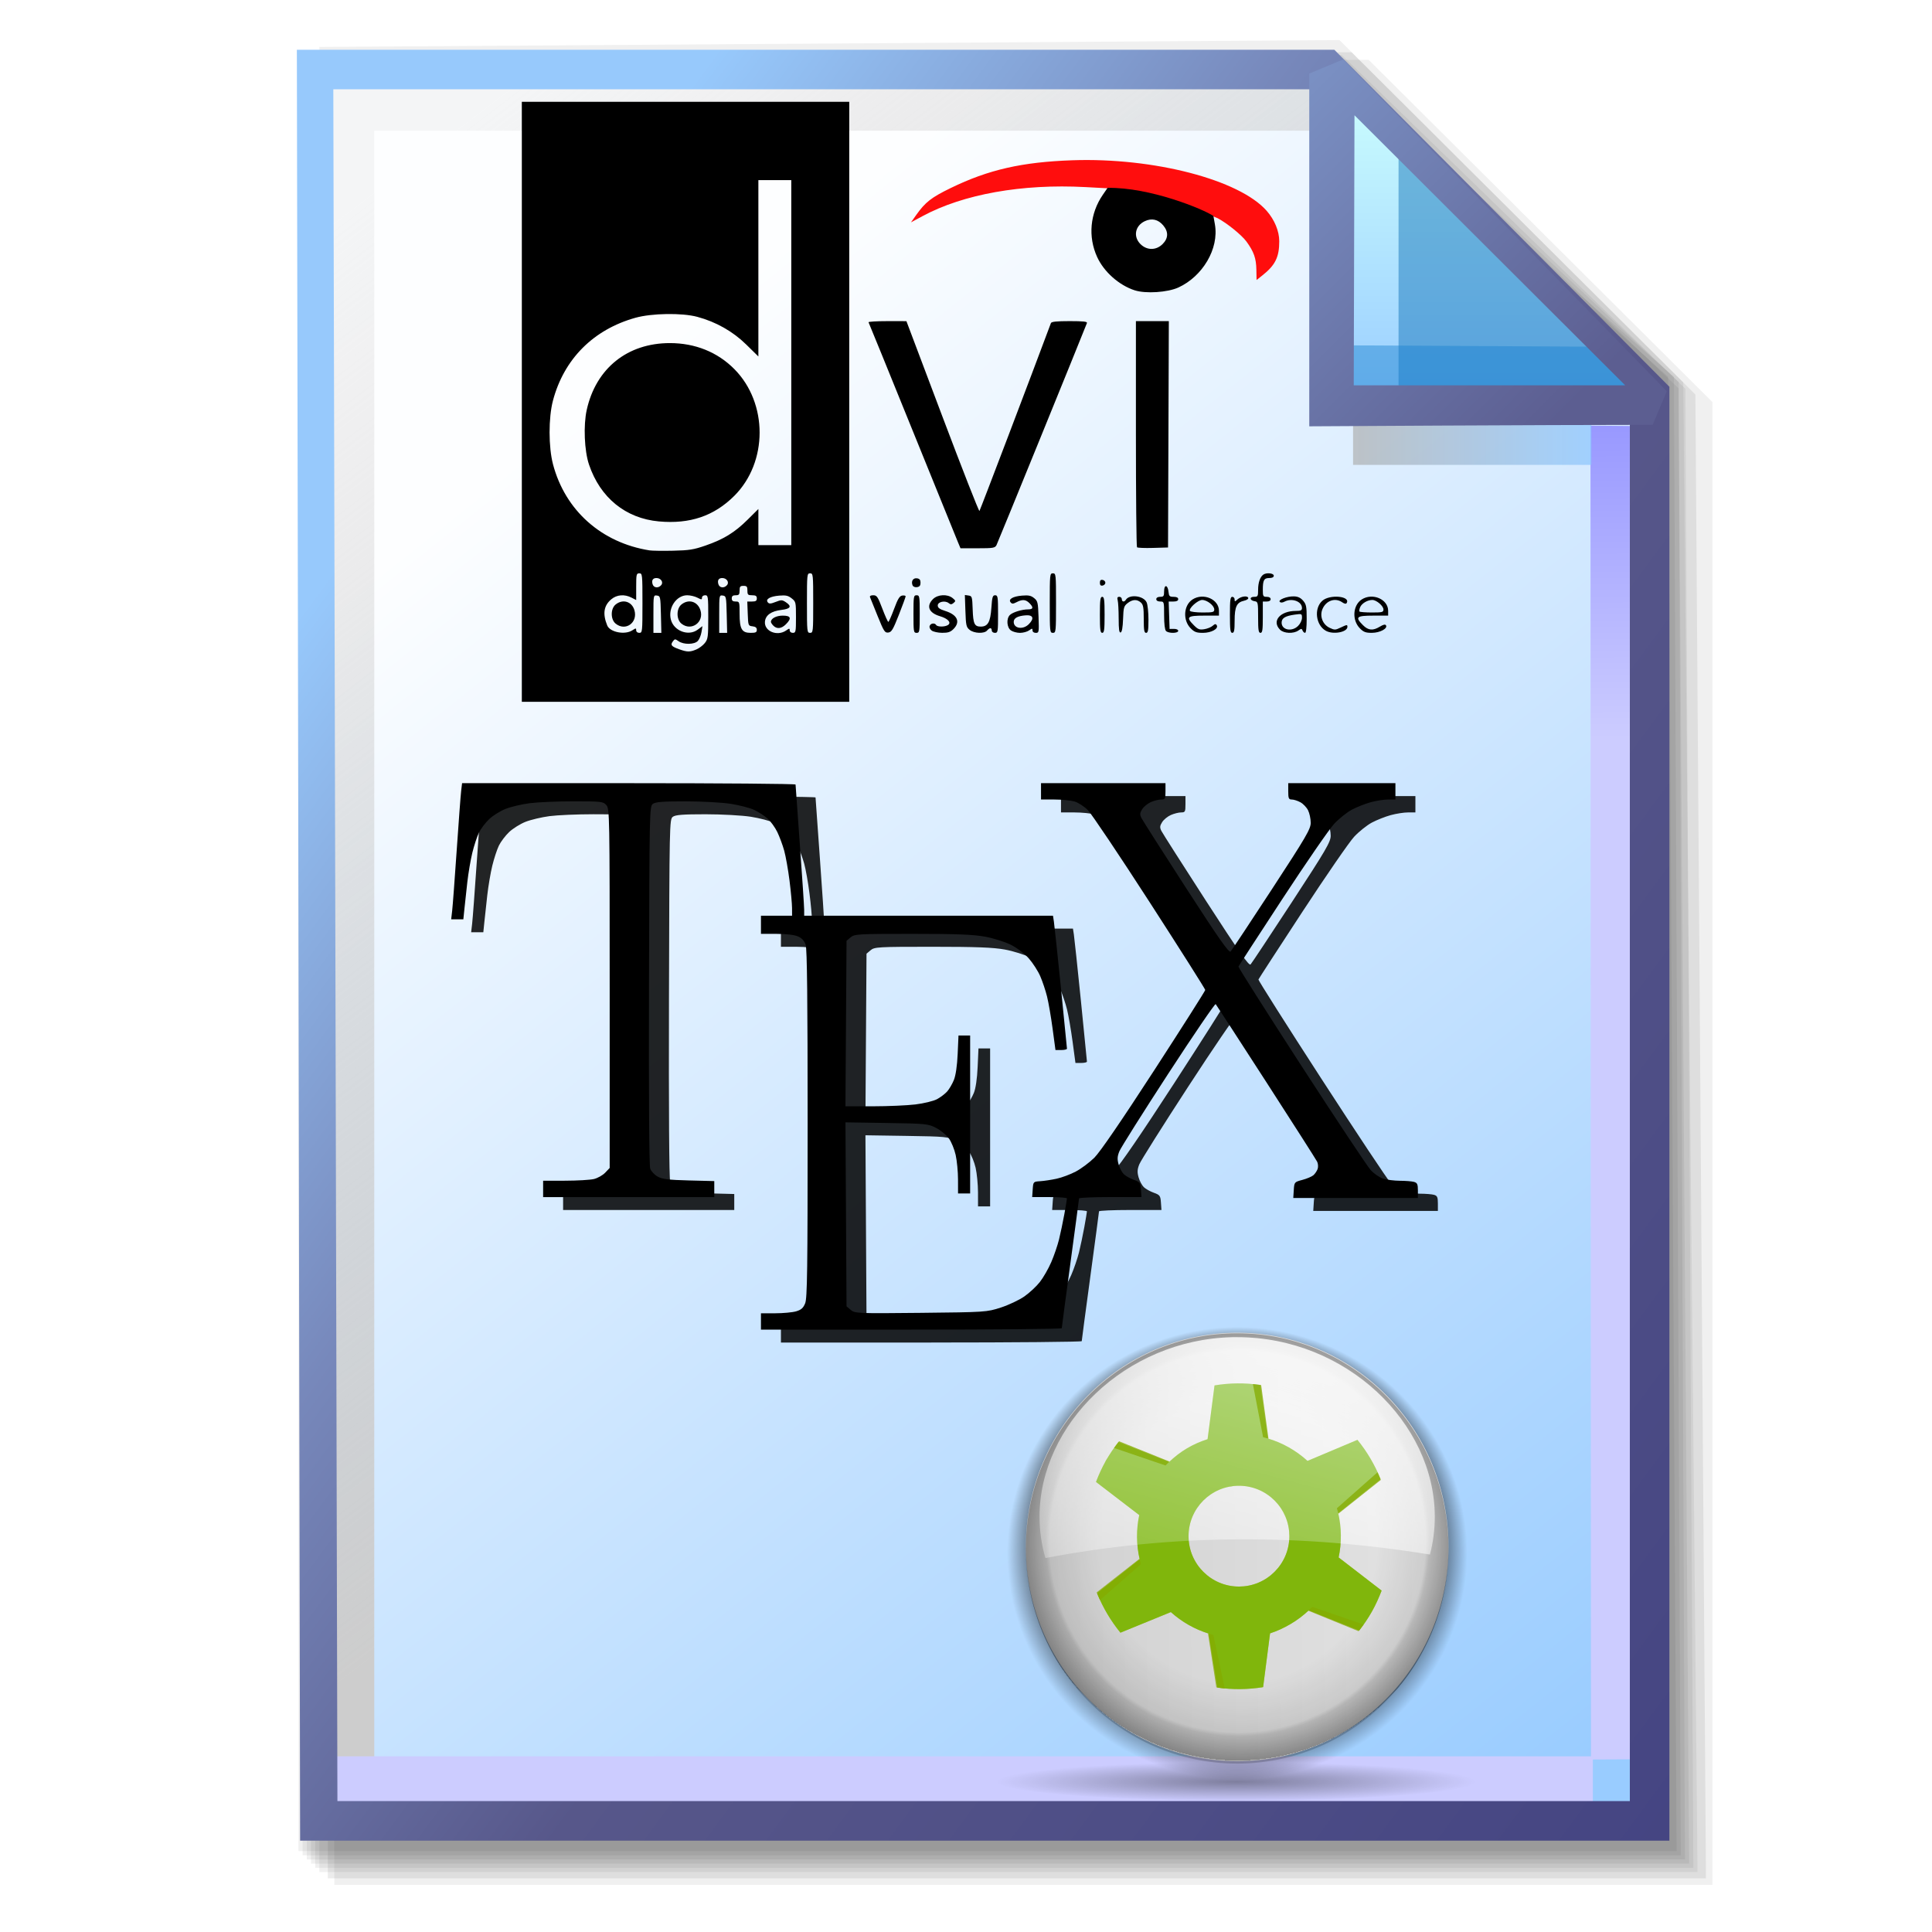 <?xml version="1.0" encoding="UTF-8" standalone="no"?>
<!-- Created with Inkscape (http://www.inkscape.org/) -->

<svg
   width="256mm"
   height="256mm"
   viewBox="0 0 256 256"
   version="1.1"
   id="svg1"
   inkscape:version="1.3.2 (091e20ef0f, 2023-11-25)"
   xml:space="preserve"
   sodipodi:docname="application-x-dvi.svg"
   xmlns:inkscape="http://www.inkscape.org/namespaces/inkscape"
   xmlns:sodipodi="http://sodipodi.sourceforge.net/DTD/sodipodi-0.dtd"
   xmlns:xlink="http://www.w3.org/1999/xlink"
   xmlns="http://www.w3.org/2000/svg"
   xmlns:svg="http://www.w3.org/2000/svg"
   xmlns:rdf="http://www.w3.org/1999/02/22-rdf-syntax-ns#"
   xmlns:cc="http://creativecommons.org/ns#"
   xmlns:dc="http://purl.org/dc/elements/1.1/"><defs
     id="defs1"><linearGradient
       id="linearGradient26"
       inkscape:collect="always"><stop
         style="stop-color:#7b91c4;stop-opacity:1;"
         offset="0"
         id="stop26" /><stop
         style="stop-color:#5c5e91;stop-opacity:1"
         offset="1"
         id="stop27" /></linearGradient><linearGradient
       id="linearGradient24"
       inkscape:collect="always"><stop
         style="stop-color:#c7fafe;stop-opacity:1;"
         offset="0"
         id="stop24" /><stop
         style="stop-color:#9acdff;stop-opacity:1"
         offset="1"
         id="stop25" /></linearGradient><linearGradient
       id="linearGradient22"
       inkscape:collect="always"><stop
         style="stop-color:#adaeae;stop-opacity:0.825;"
         offset="0"
         id="stop22" /><stop
         style="stop-color:#8ac5fe;stop-opacity:0.836;"
         offset="1"
         id="stop23" /></linearGradient><linearGradient
       id="linearGradient18"
       inkscape:collect="always"><stop
         style="stop-color:#9797ff;stop-opacity:1;"
         offset="0"
         id="stop18" /><stop
         style="stop-color:#ccccff;stop-opacity:1;"
         offset="0.3"
         id="stop20" /><stop
         style="stop-color:#ccccff;stop-opacity:1;"
         offset="1"
         id="stop19" /></linearGradient><linearGradient
       id="linearGradient16"
       inkscape:collect="always"><stop
         style="stop-color:#cdcdcd;stop-opacity:0.175;"
         offset="0"
         id="stop16" /><stop
         style="stop-color:#cdcdcd;stop-opacity:1;"
         offset="1"
         id="stop17" /></linearGradient><linearGradient
       id="linearGradient12"
       inkscape:collect="always"><stop
         style="stop-color:#fdfeff;stop-opacity:1;"
         offset="0"
         id="stop13" /><stop
         style="stop-color:#99ccff;stop-opacity:1;"
         offset="1"
         id="stop14" /></linearGradient><linearGradient
       id="linearGradient9"
       inkscape:collect="always"><stop
         style="stop-color:#97c9fc;stop-opacity:1;"
         offset="0"
         id="stop9" /><stop
         style="stop-color:#7788bb;stop-opacity:1"
         offset="0.25"
         id="stop12" /><stop
         style="stop-color:#57578a;stop-opacity:1"
         offset="0.5"
         id="stop11" /><stop
         style="stop-color:#444482;stop-opacity:1;"
         offset="1"
         id="stop10" /></linearGradient><linearGradient
       inkscape:collect="always"
       xlink:href="#linearGradient9"
       id="linearGradient10"
       x1="31.622"
       y1="100.24"
       x2="221.195"
       y2="240.29"
       gradientUnits="userSpaceOnUse" /><linearGradient
       inkscape:collect="always"
       xlink:href="#linearGradient12"
       id="linearGradient14"
       x1="73.583"
       y1="62.021"
       x2="207.03"
       y2="229.599"
       gradientUnits="userSpaceOnUse" /><linearGradient
       inkscape:collect="always"
       xlink:href="#linearGradient16"
       id="linearGradient17"
       x1="57.531"
       y1="26.421"
       x2="147.132"
       y2="144.341"
       gradientUnits="userSpaceOnUse" /><linearGradient
       inkscape:collect="always"
       xlink:href="#linearGradient18"
       id="linearGradient19"
       x1="209.825"
       y1="58.536"
       x2="210.583"
       y2="194.577"
       gradientUnits="userSpaceOnUse" /><linearGradient
       inkscape:collect="always"
       xlink:href="#linearGradient22"
       id="linearGradient23"
       x1="177.192"
       y1="58.991"
       x2="207.32"
       y2="58.991"
       gradientUnits="userSpaceOnUse" /><linearGradient
       inkscape:collect="always"
       xlink:href="#linearGradient24"
       id="linearGradient25"
       x1="176.32"
       y1="20.127"
       x2="176.32"
       y2="56.696"
       gradientUnits="userSpaceOnUse" /><linearGradient
       inkscape:collect="always"
       xlink:href="#linearGradient26"
       id="linearGradient27"
       x1="172.597"
       y1="13.512"
       x2="210.544"
       y2="51.286"
       gradientUnits="userSpaceOnUse" /><filter
       color-interpolation-filters="sRGB"
       inkscape:collect="always"
       id="filter3977-9"
       x="-0.019"
       y="-0.033"
       width="1.038"
       height="1.066"><feGaussianBlur
         inkscape:collect="always"
         stdDeviation="1.601"
         id="feGaussianBlur3979-7" /></filter><linearGradient
       inkscape:collect="always"
       xlink:href="#XMLID_955_"
       id="linearGradient3676"
       gradientUnits="userSpaceOnUse"
       gradientTransform="matrix(0.29,0,0,0.29,16.83,17.176)"
       x1="113.62"
       y1="87.807"
       x2="113.62"
       y2="82.264" /><linearGradient
       gradientUnits="userSpaceOnUse"
       id="XMLID_955_"
       y2="82.264"
       x2="113.62"
       y1="87.807"
       x1="113.62"
       gradientTransform="matrix(0.802,0,0,0.802,-7.566342e-7,-1.603)"><stop
         id="stop3540"
         offset="0"
         style="stop-color:#eeeeec;stop-opacity:1" /><stop
         id="stop3542"
         offset="0.241"
         style="stop-color:#ececea;stop-opacity:1" /><stop
         id="stop3544"
         offset="0.379"
         style="stop-color:#e3e3e3;stop-opacity:1" /><stop
         id="stop3546"
         offset="0.438"
         style="stop-color:#dddddd;stop-opacity:1" /><stop
         id="stop3548"
         offset="1"
         style="stop-color:#888888;stop-opacity:1" /></linearGradient><radialGradient
       inkscape:collect="always"
       xlink:href="#XMLID_956_"
       id="radialGradient3678"
       gradientUnits="userSpaceOnUse"
       cx="113.926"
       cy="88.516"
       r="5.781"
       gradientTransform="matrix(0.29,0,0,0.29,16.83,17.176)" /><radialGradient
       gradientUnits="userSpaceOnUse"
       id="XMLID_956_"
       r="5.781"
       cy="88.516"
       cx="113.926"><stop
         id="stop3553"
         offset="0"
         style="stop-color:#888888;stop-opacity:1" /><stop
         id="stop3555"
         offset="0.105"
         style="stop-color:#828282;stop-opacity:1" /><stop
         id="stop3557"
         offset="1"
         style="stop-color:#555555;stop-opacity:1" /></radialGradient><radialGradient
       inkscape:collect="always"
       xlink:href="#XMLID_957_"
       id="radialGradient3680"
       gradientUnits="userSpaceOnUse"
       cx="112.791"
       cy="83.794"
       fx="113.269"
       fy="84.335"
       r="4.042"
       gradientTransform="matrix(0.29,0,0,0.29,16.83,17.176)" /><radialGradient
       gradientUnits="userSpaceOnUse"
       id="XMLID_957_"
       fy="84.335"
       fx="113.269"
       r="4.042"
       cy="83.794"
       cx="112.791"><stop
         id="stop3562"
         offset="0"
         style="stop-color:#ffffff;stop-opacity:1" /><stop
         id="stop3564"
         offset="0.104"
         style="stop-color:#fdfdfd;stop-opacity:1" /><stop
         id="stop3566"
         offset="0.163"
         style="stop-color:#f6f6f4;stop-opacity:1" /><stop
         id="stop3568"
         offset="0.195"
         style="stop-color:#eeeeec;stop-opacity:1" /><stop
         id="stop3570"
         offset="0.329"
         style="stop-color:#ececea;stop-opacity:1" /><stop
         id="stop3572"
         offset="0.405"
         style="stop-color:#e3e3e3;stop-opacity:1" /><stop
         id="stop3574"
         offset="0.438"
         style="stop-color:#dddddd;stop-opacity:1" /><stop
         id="stop3576"
         offset="0.864"
         style="stop-color:#888888;stop-opacity:1" /></radialGradient><linearGradient
       inkscape:collect="always"
       xlink:href="#XMLID_958_"
       id="linearGradient3682"
       gradientUnits="userSpaceOnUse"
       gradientTransform="matrix(0.29,0,0,0.29,16.83,17.176)"
       x1="113.795"
       y1="80.803"
       x2="113.795"
       y2="75.262" /><linearGradient
       gradientUnits="userSpaceOnUse"
       id="XMLID_958_"
       y2="75.262"
       x2="113.795"
       y1="80.803"
       x1="113.795"
       gradientTransform="matrix(0.802,0,0,0.802,97.868,-84.977)"><stop
         id="stop3581"
         offset="0"
         style="stop-color:#eeeeec;stop-opacity:1" /><stop
         id="stop3583"
         offset="0.241"
         style="stop-color:#ececea;stop-opacity:1" /><stop
         id="stop3585"
         offset="0.379"
         style="stop-color:#e3e3e3;stop-opacity:1" /><stop
         id="stop3587"
         offset="0.438"
         style="stop-color:#dddddd;stop-opacity:1" /><stop
         id="stop3589"
         offset="1"
         style="stop-color:#888888;stop-opacity:1" /></linearGradient><radialGradient
       inkscape:collect="always"
       xlink:href="#XMLID_959_"
       id="radialGradient3684"
       gradientUnits="userSpaceOnUse"
       cx="114.188"
       cy="82.801"
       r="8.468"
       gradientTransform="matrix(0.29,0,0,0.29,16.83,17.176)" /><radialGradient
       gradientUnits="userSpaceOnUse"
       id="XMLID_959_"
       r="8.468"
       cy="82.801"
       cx="114.188"><stop
         id="stop3594"
         offset="0"
         style="stop-color:#888888;stop-opacity:1" /><stop
         id="stop3596"
         offset="0.105"
         style="stop-color:#828282;stop-opacity:1" /><stop
         id="stop3598"
         offset="1"
         style="stop-color:#555555;stop-opacity:1" /></radialGradient><radialGradient
       inkscape:collect="always"
       xlink:href="#XMLID_960_"
       id="radialGradient3686"
       gradientUnits="userSpaceOnUse"
       gradientTransform="matrix(0.29,0,0,0.29,16.83,17.176)"
       cx="112.966"
       cy="76.789"
       fx="113.444"
       fy="77.33"
       r="4.043" /><radialGradient
       gradientUnits="userSpaceOnUse"
       id="XMLID_960_"
       fy="77.33"
       fx="113.444"
       r="4.043"
       cy="76.789"
       cx="112.966"
       gradientTransform="matrix(0.802,0,0,0.802,97.868,-84.977)"><stop
         id="stop3603"
         offset="0"
         style="stop-color:#ffffff;stop-opacity:1" /><stop
         id="stop3605"
         offset="0.104"
         style="stop-color:#fdfdfd;stop-opacity:1" /><stop
         id="stop3607"
         offset="0.163"
         style="stop-color:#f6f6f4;stop-opacity:1" /><stop
         id="stop3609"
         offset="0.195"
         style="stop-color:#eeeeec;stop-opacity:1" /><stop
         id="stop3611"
         offset="0.329"
         style="stop-color:#ececea;stop-opacity:1" /><stop
         id="stop3613"
         offset="0.405"
         style="stop-color:#e3e3e3;stop-opacity:1" /><stop
         id="stop3615"
         offset="0.438"
         style="stop-color:#dddddd;stop-opacity:1" /><stop
         id="stop3617"
         offset="0.864"
         style="stop-color:#888888;stop-opacity:1" /></radialGradient><radialGradient
       inkscape:collect="always"
       xlink:href="#linearGradient2287"
       id="radialGradient3688"
       gradientUnits="userSpaceOnUse"
       cx="95.796"
       cy="56.932"
       fx="95.991"
       fy="39.603"
       r="47.119"
       gradientTransform="matrix(0.296,0,0,0.291,20.238,31.805)" /><linearGradient
       id="linearGradient2287"><stop
         style="stop-color:#000000;stop-opacity:0;"
         offset="0"
         id="stop2299" /><stop
         id="stop2307"
         offset="0.438"
         style="stop-color:#000000;stop-opacity:0;" /><stop
         style="stop-color:#000000;stop-opacity:0;"
         offset="0.582"
         id="stop2309" /><stop
         id="stop2419"
         offset="0.764"
         style="stop-color:#000000;stop-opacity:0.498;" /><stop
         style="stop-color:#000000;stop-opacity:1;"
         offset="0.875"
         id="stop4291" /><stop
         id="stop4293"
         offset="0.918"
         style="stop-color:#000000;stop-opacity:0.498;" /><stop
         style="stop-color:#000000;stop-opacity:0;"
         offset="0.96"
         id="stop2417" /><stop
         id="stop2291"
         offset="1"
         style="stop-color:#000000;stop-opacity:0;" /></linearGradient><radialGradient
       inkscape:collect="always"
       xlink:href="#linearGradient3291"
       id="radialGradient3690"
       gradientUnits="userSpaceOnUse"
       gradientTransform="matrix(0.218,0,0,0.018,34.602,59.389)"
       cx="63.912"
       cy="115.709"
       fx="63.912"
       fy="115.709"
       r="63.912" /><linearGradient
       id="linearGradient3291"
       inkscape:collect="always"><stop
         id="stop3293"
         offset="0"
         style="stop-color:#000000;stop-opacity:1;" /><stop
         id="stop4029"
         offset="1"
         style="stop-color:#000000;stop-opacity:0;" /></linearGradient><linearGradient
       inkscape:collect="always"
       xlink:href="#linearGradient2321"
       id="linearGradient3692"
       gradientUnits="userSpaceOnUse"
       x1="-42.789"
       y1="82.914"
       x2="229.177"
       y2="81.155"
       gradientTransform="matrix(0.284,0,0,0.285,31.699,32.661)" /><linearGradient
       id="linearGradient2321"><stop
         id="stop2323"
         offset="0"
         style="stop-color:#c3c3c3;stop-opacity:1;" /><stop
         id="stop2325"
         offset="1"
         style="stop-color:#ffffff;stop-opacity:1;" /></linearGradient><radialGradient
       inkscape:collect="always"
       xlink:href="#linearGradient2389"
       id="radialGradient3694"
       gradientUnits="userSpaceOnUse"
       gradientTransform="matrix(0.332,0,0,0.337,28.906,29.945)"
       cx="59.386"
       cy="52.047"
       fx="59.386"
       fy="52.047"
       r="43.225" /><linearGradient
       id="linearGradient2389"><stop
         id="stop2391"
         offset="0"
         style="stop-color:#000000;stop-opacity:0;" /><stop
         style="stop-color:#000000;stop-opacity:0;"
         offset="0.438"
         id="stop2393" /><stop
         id="stop2395"
         offset="0.566"
         style="stop-color:#000000;stop-opacity:0;" /><stop
         style="stop-color:#000000;stop-opacity:0.247;"
         offset="0.762"
         id="stop2423" /><stop
         style="stop-color:#000000;stop-opacity:0.498;"
         offset="0.779"
         id="stop2421" /><stop
         id="stop2397"
         offset="0.875"
         style="stop-color:#000000;stop-opacity:1;" /><stop
         style="stop-color:#000000;stop-opacity:0.498;"
         offset="0.875"
         id="stop2411" /><stop
         style="stop-color:#000000;stop-opacity:0;"
         offset="1"
         id="stop4276" /></linearGradient><linearGradient
       inkscape:collect="always"
       xlink:href="#linearGradient2362"
       id="linearGradient3696"
       gradientUnits="userSpaceOnUse"
       gradientTransform="matrix(0.275,0,0,0.27,31.263,32.218)"
       x1="74.515"
       y1="17.232"
       x2="52.588"
       y2="99.065" /><linearGradient
       id="linearGradient2362"
       inkscape:collect="always"><stop
         id="stop4279"
         offset="0"
         style="stop-color:#ffffff;stop-opacity:1;" /><stop
         id="stop4281"
         offset="1"
         style="stop-color:#ffffff;stop-opacity:0;" /></linearGradient></defs><sodipodi:namedview
     id="base"
     pagecolor="#ffffff"
     bordercolor="#000000"
     borderopacity="0.3"
     inkscape:pageopacity="0.0"
     inkscape:pageshadow="2"
     inkscape:zoom="0.98994949"
     inkscape:cx="505.07627"
     inkscape:cy="476.792"
     inkscape:document-units="mm"
     inkscape:showpageshadow="2"
     inkscape:pagecheckerboard="0"
     inkscape:deskcolor="#d1d1d1"
     inkscape:current-layer="g28"
     showguides="true" /><g
     id="g28"
     transform="matrix(1.048,0,0,1.048,-6.407,-6.138)"><g
       id="g7"
       inkscape:label="shadow"
       style="display:inline"><path
         id="rect1"
         style="fill:#000000;fill-opacity:0.06;stroke-width:3.728;stroke-linecap:square"
         d="M 48.381,13.418 H 179.161 l 43.467,43.278 V 244.173 H 48.381 Z"
         sodipodi:nodetypes="cccccc" /><path
         id="path1"
         style="fill:#000000;fill-opacity:0.075;stroke-width:3.728;stroke-linecap:square"
         d="m 47.563,12.6 129.443,-0.134 43.467,43.278 1.336,187.61 H 47.563 Z"
         sodipodi:nodetypes="cccccc" /><path
         id="path2"
         style="fill:#000000;fill-opacity:0.06;stroke-width:3.728;stroke-linecap:square"
         d="m 46.494,11.793 128.976,-0.869 43.467,43.278 1.804,188.345 H 46.494 Z"
         sodipodi:nodetypes="cccccc" /><path
         id="path3"
         style="fill:#000000;fill-opacity:0.06;stroke-width:3.728;stroke-linecap:square"
         d="m 45.965,12.333 129.778,0.468 43.467,42.209 1.002,187.008 H 45.965 Z"
         sodipodi:nodetypes="cccccc" /><path
         id="path4"
         style="fill:#000000;fill-opacity:0.06;stroke-width:3.728;stroke-linecap:square"
         d="m 45.436,12.338 129.443,0.935 43.467,41.675 1.336,186.541 H 45.436 Z"
         sodipodi:nodetypes="cccccc" /><path
         id="path5"
         style="fill:#000000;fill-opacity:0.06;stroke-width:3.728;stroke-linecap:square"
         d="M 44.906,12.745 174.884,13.413 218.352,54.152 219.153,240.96 H 44.906 Z"
         sodipodi:nodetypes="cccccc" /><path
         id="path6"
         style="fill:#000000;fill-opacity:0.06;stroke-width:3.728;stroke-linecap:square"
         d="m 44.377,15.022 129.911,0.535 43.467,37.933 0.869,186.942 H 44.377 Z"
         sodipodi:nodetypes="cccccc" /><path
         id="path7"
         style="fill:#000000;fill-opacity:0.06;stroke-width:3.728;stroke-linecap:square"
         d="m 43.848,13.424 129.711,1.069 43.467,39.002 1.069,186.407 H 43.848 Z"
         sodipodi:nodetypes="cccccc" /></g><g
       id="g14"
       style="display:inline"><path
         style="color:#000000;fill:url(#linearGradient14);stroke-linecap:square;-inkscape-stroke:none"
         d="M 46.154,14.648 H 173.783 l 40.903,41.14 V 236.079 H 46.555 Z"
         id="path15"
         inkscape:label="headbgground" /><path
         id="rect16"
         style="display:inline;fill:url(#linearGradient17);fill-opacity:1;stroke-width:5;stroke-linecap:square"
         d="M 45.436,14.165 H 176.703 l 0.204,8.221 H 53.434 V 235.98 h -7.998 z"
         sodipodi:nodetypes="ccccccc" /><path
         id="rect17"
         style="fill:url(#linearGradient19);stroke-width:5;stroke-linecap:square"
         d="M 47.058,227.92 H 207.275 l -0.067,-168.246 7.317,0.067 0.067,168.547 -7.083,0.033 v 7.348 H 47.058 Z"
         sodipodi:nodetypes="ccccccccc" /><path
         style="color:#000000;fill:url(#linearGradient10);stroke-linecap:square;-inkscape-stroke:none"
         d="M 43.648,12.148 44.059,238.58 H 217.186 V 54.758 L 174.822,12.148 Z m 4.609,5 H 172.744 l 39.441,39.672 V 233.58 H 48.775 Z"
         id="path16"
         inkscape:label="headframe"
         sodipodi:nodetypes="cccccccccccc" /></g><g
       id="g3"
       style="display:inline"
       transform="matrix(1.013,0,0,1.013,-8.236,-10.025)"><g
         id="g2"
         transform="matrix(0.739,0,0,0.739,72.412,39.672)"
         style="clip-rule:nonzero;display:inline;fill:#000000;fill-rule:nonzero;stroke:#ffffff;stroke-width:0;stroke-miterlimit:4"><path
           style="fill:#000000"
           d="M 18.036,47.378 V -3.289 H 45.685 73.334 V 47.378 98.046 H 45.685 18.036 Z m 29.465,41.836 c 0.48,-0.201 1.131,-0.693 1.447,-1.094 0.526,-0.668 0.574,-1.035 0.574,-4.398 0,-3.492 -0.025,-3.668 -0.529,-3.668 -0.298,0 -0.529,0.176 -0.529,0.404 0,0.362 -0.081,0.362 -0.781,0 -0.429,-0.222 -1.201,-0.404 -1.716,-0.404 -1.835,0 -3.273,2.148 -2.755,4.116 0.505,1.92 2.967,2.849 4.516,1.704 l 0.817,-0.604 -0.162,0.997 c -0.089,0.548 -0.364,1.22 -0.611,1.493 -0.572,0.632 -2.391,0.664 -3.258,0.057 -0.589,-0.413 -0.648,-0.41 -0.986,0.052 -0.434,0.594 -0.225,0.838 1.131,1.321 1.312,0.468 1.77,0.472 2.841,0.024 z m -2.508,-4.369 c -0.875,-0.708 -0.875,-2.523 0,-3.231 1.201,-0.972 2.716,-0.529 3.2,0.936 0.679,2.058 -1.533,3.645 -3.2,2.295 z m -8.294,1.132 c 0.6,-0.393 0.652,-0.393 0.652,0 0,0.251 0.218,0.427 0.529,0.427 0.511,0 0.529,-0.176 0.529,-5.027 0,-4.851 -0.019,-5.027 -0.529,-5.027 -0.488,0 -0.529,0.176 -0.529,2.256 v 2.256 l -0.781,-0.404 c -1.191,-0.616 -2.49,-0.511 -3.425,0.275 -1.273,1.071 -1.487,2.45 -0.686,4.423 0.465,1.145 2.996,1.636 4.239,0.821 z m -2.818,-1.132 c -0.875,-0.708 -0.875,-2.523 0,-3.231 1.213,-0.983 2.752,-0.51 3.175,0.975 0.599,2.102 -1.513,3.603 -3.175,2.256 z m 7.646,-1.55 c -0.072,-2.997 -0.096,-3.112 -0.67,-3.193 -0.589,-0.084 -0.595,-0.051 -0.595,3.109 v 3.193 h 0.67 0.67 z m 11.113,0 c -0.072,-2.997 -0.096,-3.112 -0.67,-3.193 -0.589,-0.084 -0.595,-0.051 -0.595,3.109 V 86.404 H 52.043 52.713 Z m 5.085,2.597 c 0,-0.361 -0.214,-0.536 -0.728,-0.595 -0.716,-0.082 -0.729,-0.116 -0.805,-2.134 l -0.077,-2.051 h 0.805 c 0.628,0 0.805,-0.116 0.805,-0.529 0,-0.412 -0.176,-0.529 -0.794,-0.529 -0.706,0 -0.794,-0.088 -0.794,-0.794 0,-0.67 -0.103,-0.794 -0.661,-0.794 -0.559,0 -0.661,0.123 -0.661,0.794 0,0.67 -0.103,0.794 -0.661,0.794 -0.485,0 -0.661,0.141 -0.661,0.529 0,0.388 0.176,0.529 0.661,0.529 0.649,0 0.661,0.039 0.661,2.058 0,2.589 0.372,3.234 1.867,3.234 0.855,0 1.043,-0.092 1.043,-0.512 z m 4.968,0.1 c 0.532,-0.373 0.588,-0.373 0.588,0 0,0.235 0.227,0.412 0.529,0.412 0.494,0 0.529,-0.176 0.529,-2.627 0,-2.55 -0.021,-2.643 -0.728,-3.201 -0.592,-0.468 -0.983,-0.553 -2.101,-0.462 -1.556,0.128 -2.368,0.608 -1.926,1.14 0.224,0.27 0.482,0.256 1.317,-0.072 0.947,-0.372 1.097,-0.369 1.709,0.032 1.071,0.702 0.84,1.127 -0.715,1.311 -1.727,0.205 -2.689,0.882 -2.797,1.971 -0.163,1.63 2.074,2.561 3.595,1.496 z m -2.171,-0.798 c -0.229,-0.229 -0.416,-0.518 -0.416,-0.643 0,-0.579 0.906,-1.058 2.003,-1.058 1.379,0 1.54,0.45 0.522,1.467 -0.747,0.747 -1.512,0.831 -2.11,0.234 z m 6.728,-3.818 c 0,-4.851 -0.019,-5.027 -0.529,-5.027 -0.511,0 -0.529,0.176 -0.529,5.027 0,4.851 0.019,5.027 0.529,5.027 0.511,0 0.529,-0.176 0.529,-5.027 z M 41.584,78.335 c 0.408,-0.492 -0.067,-1.191 -0.811,-1.191 -0.617,0 -0.856,0.394 -0.644,1.061 0.197,0.622 0.988,0.692 1.454,0.13 z m 11.113,0 c 0.408,-0.492 -0.067,-1.191 -0.811,-1.191 -0.617,0 -0.856,0.394 -0.644,1.061 0.197,0.622 0.988,0.692 1.454,0.13 z m -3.635,-6.677 c 3.07,-1.064 4.928,-2.207 7.118,-4.379 l 1.809,-1.795 v 3.052 3.052 h 2.778 2.778 V 40.764 9.94 H 60.766 57.988 V 24.831 39.722 L 55.937,37.708 c -2.26,-2.22 -5.107,-3.831 -8.268,-4.679 -2.585,-0.694 -7.679,-0.616 -10.451,0.159 -7.105,1.987 -12.069,6.974 -13.926,13.992 -0.764,2.89 -0.758,7.847 0.013,10.766 2.057,7.78 8.174,13.234 16.294,14.527 0.437,0.07 2.223,0.095 3.969,0.057 2.74,-0.06 3.492,-0.18 5.493,-0.873 z m -7.874,-4.076 c -5.628,-0.514 -9.916,-4.003 -11.807,-9.608 -0.785,-2.328 -0.962,-6.621 -0.381,-9.234 1.561,-7.015 6.867,-11.276 14.04,-11.276 4.271,0 8.041,1.519 10.887,4.388 5.696,5.74 5.693,15.73 -0.006,21.412 -3.42,3.41 -7.507,4.796 -12.733,4.318 z m 36.944,15.988 c -0.636,-1.57 -1.214,-3.003 -1.285,-3.185 -0.083,-0.212 0.113,-0.331 0.546,-0.331 0.603,0 0.765,0.238 1.529,2.249 0.47,1.237 0.926,2.249 1.013,2.249 0.087,0 0.524,-0.982 0.97,-2.183 0.639,-1.719 0.933,-2.201 1.383,-2.267 0.315,-0.046 0.572,0.013 0.571,0.132 -5.51e-4,0.119 -0.516,1.527 -1.145,3.127 -0.984,2.502 -1.234,2.921 -1.785,2.987 -0.585,0.07 -0.742,-0.173 -1.797,-2.778 z m 6.051,-0.341 c 0,-2.999 0.029,-3.175 0.529,-3.175 0.5,0 0.529,0.176 0.529,3.175 0,2.999 -0.029,3.175 -0.529,3.175 -0.5,0 -0.529,-0.176 -0.529,-3.175 z m 3.076,2.782 c -0.286,-0.217 -0.43,-0.549 -0.339,-0.785 0.177,-0.46 0.85,-0.549 1.1,-0.145 0.207,0.335 1.461,0.337 1.984,0.004 0.63,-0.402 0.011,-1.093 -1.332,-1.49 -1.898,-0.56 -2.373,-1.711 -1.193,-2.891 0.8,-0.8 2.439,-0.886 3.317,-0.175 0.53,0.429 0.546,0.507 0.162,0.826 -0.331,0.275 -0.508,0.282 -0.805,0.036 -0.607,-0.504 -1.868,-0.245 -1.868,0.384 0,0.401 0.312,0.628 1.285,0.936 2.04,0.645 2.578,1.84 1.373,3.045 -0.512,0.512 -0.917,0.648 -1.918,0.641 -0.698,-0.005 -1.492,-0.178 -1.765,-0.384 z m 6.412,-0.113 c -0.569,-0.46 -0.633,-0.745 -0.716,-3.197 l -0.092,-2.691 0.621,0.088 c 0.588,0.083 0.625,0.206 0.698,2.324 0.086,2.465 0.3,2.924 1.369,2.924 1.192,0 1.626,-0.765 1.79,-3.156 0.127,-1.852 0.212,-2.136 0.638,-2.136 0.451,0 0.491,0.258 0.491,3.175 0,2.999 -0.029,3.175 -0.529,3.175 -0.294,0 -0.529,-0.176 -0.529,-0.397 0,-0.218 -0.104,-0.397 -0.232,-0.397 -0.128,0 -0.38,0.179 -0.562,0.397 -0.469,0.566 -2.193,0.502 -2.947,-0.109 z m 6.975,0.094 c -0.702,-0.492 -0.806,-1.978 -0.182,-2.602 0.468,-0.468 2.04,-0.951 3.1,-0.953 0.862,-0.002 0.924,-0.334 0.198,-1.06 -0.623,-0.623 -1.191,-0.664 -2.169,-0.153 -0.579,0.302 -0.767,0.308 -0.995,0.033 -0.444,-0.535 0.363,-1.014 1.927,-1.144 1.098,-0.091 1.509,-0.006 2.034,0.419 0.61,0.493 0.665,0.732 0.75,3.203 0.087,2.562 0.069,2.67 -0.463,2.67 -0.325,0 -0.554,-0.17 -0.554,-0.412 0,-0.373 -0.056,-0.373 -0.588,0 -0.323,0.227 -1.011,0.412 -1.529,0.412 -0.517,0 -1.205,-0.185 -1.529,-0.412 z m 3.014,-1.05 c 0.976,-0.976 0.745,-1.603 -0.553,-1.497 -1.337,0.109 -1.991,0.471 -1.991,1.103 0,1.129 1.566,1.372 2.544,0.395 z m 3.542,-3.566 c 0,-4.851 0.019,-5.027 0.529,-5.027 0.511,0 0.529,0.176 0.529,5.027 0,4.851 -0.019,5.027 -0.529,5.027 -0.511,0 -0.529,-0.176 -0.529,-5.027 z m 8.467,1.984 c 0,-2.528 0.067,-3.043 0.397,-3.043 0.33,0 0.397,0.514 0.397,3.043 0,2.528 -0.067,3.043 -0.397,3.043 -0.33,0 -0.397,-0.514 -0.397,-3.043 z m 3.171,0.617 c -0.002,-1.358 -0.075,-2.737 -0.163,-3.065 -0.117,-0.438 -0.046,-0.595 0.268,-0.595 0.235,0 0.428,0.179 0.428,0.397 0,0.458 0.416,0.529 0.672,0.116 0.616,-0.997 3.003,-0.708 3.52,0.426 0.169,0.37 0.307,1.68 0.307,2.91 0,1.812 -0.075,2.237 -0.397,2.237 -0.323,0 -0.397,-0.436 -0.397,-2.34 0,-1.931 -0.085,-2.417 -0.484,-2.778 -0.648,-0.587 -1.417,-0.552 -2.248,0.102 -0.624,0.491 -0.694,0.736 -0.763,2.691 -0.051,1.428 -0.188,2.187 -0.407,2.26 -0.249,0.082 -0.332,-0.504 -0.334,-2.36 z m 7.994,2.108 c -0.199,-0.199 -0.318,-1.188 -0.318,-2.646 0,-2.307 -0.006,-2.328 -0.661,-2.328 -0.412,0 -0.661,-0.15 -0.661,-0.397 0,-0.247 0.25,-0.397 0.661,-0.397 0.582,0 0.661,-0.113 0.661,-0.948 0,-1.195 0.625,-1.104 0.744,0.109 0.072,0.734 0.181,0.84 0.86,0.84 0.514,0 0.777,0.134 0.777,0.397 0,0.266 -0.266,0.397 -0.804,0.397 h -0.804 l 0.076,2.315 0.076,2.315 0.728,-0.01 c 0.423,-0.006 0.728,0.132 0.728,0.331 0,0.438 -1.631,0.456 -2.064,0.024 z m 4.18,-0.436 c -1.376,-1.376 -1.216,-3.914 0.31,-4.892 1.821,-1.168 4.454,-0.032 4.454,1.922 v 0.814 h -2.514 c -2.869,0 -3.113,0.235 -1.708,1.64 0.689,0.689 0.943,0.784 1.753,0.652 0.521,-0.084 1.158,-0.345 1.417,-0.579 0.358,-0.324 0.518,-0.348 0.671,-0.101 0.367,0.594 -0.888,1.297 -2.314,1.297 -1.092,0 -1.441,-0.127 -2.068,-0.754 z m 3.97,-3.196 c 0,-0.657 -1.207,-1.607 -2.04,-1.607 -0.725,0 -2.321,1.431 -2.062,1.849 0.091,0.147 1.051,0.268 2.134,0.268 1.768,0 1.969,-0.052 1.969,-0.51 z m 2.646,0.907 c 0,-2.528 0.067,-3.043 0.397,-3.043 0.218,0 0.397,0.197 0.397,0.438 0,0.405 0.036,0.406 0.477,0.006 0.583,-0.527 1.673,-0.689 1.823,-0.27 0.06,0.169 -0.252,0.386 -0.698,0.484 -1.249,0.274 -1.602,1.016 -1.602,3.369 0,1.653 -0.078,2.058 -0.397,2.058 -0.33,0 -0.397,-0.514 -0.397,-3.043 z m 4.763,0.415 c 0,-2.494 -0.029,-2.632 -0.575,-2.712 -0.847,-0.125 -0.938,-0.746 -0.109,-0.746 0.635,0 0.683,-0.085 0.683,-1.208 0,-1.204 0.346,-2.189 0.9,-2.558 0.54,-0.36 1.746,-0.226 1.746,0.194 0,0.261 -0.261,0.397 -0.765,0.397 -0.89,0 -1.087,0.363 -1.087,2.006 0,1.071 0.056,1.169 0.661,1.169 0.412,0 0.661,0.15 0.661,0.397 0,0.247 -0.25,0.397 -0.661,0.397 h -0.661 v 2.646 c 0,2.175 -0.07,2.646 -0.397,2.646 -0.326,0 -0.397,-0.468 -0.397,-2.627 z m 3.704,2.098 c -1.455,-1.455 -8.7e-4,-3.175 2.685,-3.175 0.814,0 1.019,-0.098 1.019,-0.488 0,-1.12 -1.71,-1.742 -2.956,-1.075 -0.34,0.182 -0.633,0.196 -0.791,0.038 -0.351,-0.351 1.229,-0.965 2.397,-0.932 0.666,0.019 1.114,0.23 1.542,0.727 0.53,0.616 0.603,0.986 0.603,3.067 0,1.449 -0.106,2.366 -0.273,2.366 -0.15,0 -0.341,-0.177 -0.424,-0.393 -0.133,-0.348 -0.216,-0.348 -0.712,0 -0.819,0.574 -2.451,0.502 -3.089,-0.136 z m 3.055,-0.649 c 0.367,-0.367 0.649,-0.958 0.649,-1.359 0,-0.69 -0.034,-0.705 -1.201,-0.545 -1.629,0.223 -2.238,0.593 -2.238,1.359 0,1.255 1.741,1.595 2.79,0.545 z m 4.682,0.828 c -1.706,-0.948 -2.046,-3.759 -0.611,-5.057 1.26,-1.14 4.852,-0.805 4.117,0.384 -0.105,0.169 -0.375,0.121 -0.736,-0.132 -1.199,-0.84 -2.745,-0.304 -3.353,1.162 -0.491,1.186 0.046,2.581 1.206,3.135 0.834,0.398 0.969,0.396 1.835,-0.017 1.108,-0.528 1.182,-0.537 1.182,-0.144 0,0.911 -2.408,1.355 -3.64,0.671 z m 5.756,-0.403 c -1.376,-1.376 -1.216,-3.914 0.31,-4.892 1.821,-1.168 4.454,-0.032 4.454,1.922 v 0.814 h -2.514 c -2.855,0 -3.111,0.237 -1.74,1.608 0.903,0.903 1.676,0.972 2.855,0.253 0.58,-0.354 0.907,-0.426 1.03,-0.227 0.334,0.54 -1.015,1.265 -2.364,1.271 -1.056,0.005 -1.408,-0.125 -2.031,-0.748 z m 3.97,-3.196 c 0,-0.596 -1.179,-1.607 -1.875,-1.607 -0.805,0 -1.755,0.554 -2.047,1.193 -0.152,0.333 -0.205,0.677 -0.117,0.765 0.087,0.087 1.032,0.159 2.099,0.159 1.74,0 1.94,-0.053 1.94,-0.51 z M 84.02,78.353 c -0.263,-0.687 0.106,-1.254 0.756,-1.162 0.437,0.062 0.596,0.261 0.596,0.746 0,0.485 -0.159,0.684 -0.596,0.746 -0.358,0.051 -0.66,-0.082 -0.756,-0.331 z M 115.667,77.938 c 0,-0.399 0.138,-0.541 0.463,-0.479 0.255,0.049 0.463,0.265 0.463,0.479 0,0.214 -0.208,0.43 -0.463,0.479 -0.325,0.063 -0.463,-0.08 -0.463,-0.479 z M 91.71,71.125 C 91.481,70.579 88.013,62.036 84.003,52.141 79.993,42.245 76.659,34.06 76.595,33.951 c -0.065,-0.109 1.348,-0.197 3.139,-0.196 l 3.257,0.003 6.085,16.124 c 3.347,8.868 6.159,16.04 6.249,15.938 0.117,-0.133 8.754,-22.837 12.073,-31.737 0.089,-0.238 0.974,-0.331 3.166,-0.331 2.327,0 3.012,0.078 2.914,0.331 -1.119,2.866 -15.072,37.129 -15.275,37.507 -0.255,0.477 -0.557,0.527 -3.179,0.527 h -2.898 z m 30.227,0.825 c -0.102,-0.102 -0.185,-8.738 -0.185,-19.191 V 33.752 h 2.78 2.78 l -0.068,19.116 -0.068,19.116 -2.527,0.075 c -1.39,0.041 -2.61,-0.008 -2.712,-0.11 z"
           id="path1-8"
           sodipodi:nodetypes="cccccccccssssssssscssssssssssssssssscssssssssssscccsssscccsssscsssssssssssssssssssssssssssssssssssssssssssssscccccccccccsssssssscsssssccsssssssssssssssssssssssssssscsssscsssssssssssssscssssccssssssssssssssssssssssssssssscsssssssssscsssccccssssscssssssssssssssssssssssssssssssssscsssssssssssssssssssssssssssssssssscsssscssssssssssssssssssssccsscscsscscscccccscc"
           transform="translate(-8.72,-11.985)" /><path
           d="m 108.131,-0.673 -3.632,-0.196 C 93.79,-1.446 83.873,0.324 76.973,4.046 l -1.932,1.042 0.874,-1.233 c 1.545,-2.181 2.548,-2.965 5.846,-4.57 6.363,-3.098 12.038,-4.391 20.56,-4.686 13.732,-0.475 28.187,3.289 32.797,8.539 1.329,1.513 2.123,3.432 2.124,5.132 0.002,2.688 -0.67,4.05 -2.855,5.78 l -0.978,0.774 -0.032,-1.756 c -0.035,-1.921 -0.421,-3.016 -1.671,-4.736 -0.797,-1.096 -3.337,-3.152 -4.88,-3.95 -5.752,-2.371 -11.423,-4.858 -18.697,-5.054 z"
           style="fill:#ff0d0d;fill-opacity:1"
           id="path1-2"
           inkscape:label="path1-2" /><path
           d="m 112.824,16.565 c -2.652,-0.864 -5.19,-3.117 -6.339,-5.627 -1.568,-3.424 -1.208,-7.357 0.96,-10.509 l 0.803,-1.167 c 7.187,-0.12 16.199,3.613 17.873,4.745 l 0.248,1.394 c 0.744,4.187 -2.125,8.83 -6.145,10.68 -1.834,0.845 -5.544,1.086 -7.399,0.482 z m 4.716,-7.81 c 0.979,-0.979 1.016,-2.073 0.105,-3.156 -0.857,-1.019 -1.943,-1.265 -3.119,-0.707 -1.638,0.777 -1.985,2.609 -0.731,3.862 1.089,1.089 2.656,1.089 3.745,0 z"
           style="fill:#000000"
           id="path1-6"
           sodipodi:nodetypes="sssccsssssssss" /></g><g
         id="layer1"
         inkscape:label="Layer 1"
         transform="matrix(2.145,0,0,2.145,64.35,106.207)"><g
           style="overflow:visible"
           transform="matrix(0.275,0,0,0.275,-58.93,-29.571)"
           id="g3439"><path
             sodipodi:nodetypes="cccccscssssccccccsssssscsscsscccccccssscscsssssssscccssscscsccccsssscssssssssccccsssssccccccccsssscccsssssssscscssssssssssccccccssssssssssssscccccssssscssscsscccssscssssssssscscsscc"
             inkscape:connector-curvature="0"
             id="path3887-1-3"
             d="m 326.28,238.135 h -31.825 v -1.729 -1.729 l 3.018,-0.002 c 1.66,-10e-4 3.648,-0.186 4.419,-0.411 1.08,-0.315 1.52,-0.708 1.921,-1.714 0.436,-1.097 0.519,-7.162 0.519,-37.945 0,-26.347 -0.117,-36.991 -0.415,-37.891 -0.282,-0.848 -0.808,-1.423 -1.634,-1.786 -0.736,-0.323 -2.527,-0.535 -4.523,-0.535 h -3.304 v -1.921 -1.921 h 3.292 3.292 l -0.007,-1.633 c -0.004,-0.898 -0.246,-3.514 -0.537,-5.814 -0.291,-2.3 -0.797,-5.144 -1.123,-6.322 -0.326,-1.177 -0.982,-2.947 -1.457,-3.932 -0.475,-0.985 -1.407,-2.273 -2.071,-2.862 -0.664,-0.589 -1.939,-1.413 -2.833,-1.83 -0.894,-0.417 -3.117,-0.994 -4.938,-1.281 -1.822,-0.287 -6.121,-0.524 -9.553,-0.525 -4.815,-0.002 -6.402,0.122 -6.95,0.542 -0.693,0.532 -0.712,1.432 -0.807,38.374 -0.061,23.805 0.035,38.193 0.259,38.81 0.195,0.54 0.897,1.289 1.56,1.666 0.96,0.546 2.299,0.712 6.6,0.822 l 5.396,0.138 v 1.693 1.693 h -18.108 -18.108 v -1.729 -1.729 l 4.664,-0.009 c 2.565,-0.005 5.307,-0.166 6.093,-0.357 0.786,-0.192 1.856,-0.796 2.378,-1.344 l 0.948,-0.996 v -37.98 c 0,-36.81 -0.021,-38.005 -0.697,-38.789 -0.657,-0.762 -1.057,-0.809 -6.96,-0.809 -3.445,0 -7.628,0.18 -9.297,0.399 -1.668,0.22 -3.949,0.759 -5.068,1.199 -1.119,0.44 -2.683,1.415 -3.476,2.167 -0.793,0.752 -1.769,2.042 -2.17,2.866 -0.4,0.824 -1.028,2.737 -1.396,4.252 -0.368,1.515 -0.844,4.31 -1.058,6.211 -0.214,1.901 -0.491,4.451 -0.616,5.666 l -0.226,2.209 h -1.288 -1.288 l 0.211,-1.825 c 0.116,-1.004 0.547,-6.751 0.958,-12.772 0.411,-6.021 0.835,-11.682 0.943,-12.58 l 0.196,-1.633 h 35.278 c 19.403,0 35.281,0.13 35.284,0.288 0.003,0.158 0.413,5.906 0.912,12.772 0.498,6.866 0.907,13.046 0.909,13.733 l 0.003,1.248 h 26.322 26.322 l 0.192,1.248 c 0.106,0.687 0.772,6.953 1.48,13.925 0.708,6.972 1.288,12.806 1.288,12.965 -2.2e-4,0.158 -0.548,0.288 -1.217,0.288 h -1.217 l -0.606,-4.514 c -0.333,-2.482 -0.863,-5.551 -1.178,-6.818 -0.315,-1.268 -0.961,-3.199 -1.437,-4.293 -0.475,-1.093 -1.561,-2.782 -2.413,-3.752 -0.898,-1.023 -2.497,-2.239 -3.806,-2.895 -1.242,-0.622 -3.709,-1.397 -5.483,-1.722 -2.466,-0.452 -6.088,-0.591 -15.391,-0.591 -11.432,0 -12.218,0.044 -13.03,0.734 l -0.864,0.734 -0.115,17.512 -0.115,17.512 5.785,-0.003 c 3.182,-0.002 7.238,-0.178 9.014,-0.392 1.776,-0.214 3.834,-0.714 4.573,-1.112 0.739,-0.398 1.706,-1.131 2.149,-1.63 0.443,-0.499 1.085,-1.596 1.426,-2.438 0.388,-0.958 0.687,-3.005 0.797,-5.469 l 0.176,-3.937 h 1.232 1.232 v 16.71 16.71 h -1.28 -1.28 l -0.006,-2.977 c -0.003,-1.637 -0.228,-3.967 -0.499,-5.177 -0.271,-1.21 -0.919,-2.786 -1.439,-3.502 -0.52,-0.716 -1.736,-1.712 -2.702,-2.212 -1.672,-0.867 -2.174,-0.917 -10.466,-1.043 l -8.71,-0.132 0.113,19.464 0.113,19.464 0.896,0.762 c 0.866,0.736 1.372,0.757 14.815,0.618 13.68,-0.142 13.971,-0.161 16.929,-1.12 1.655,-0.537 3.898,-1.595 4.983,-2.352 1.085,-0.757 2.569,-2.139 3.297,-3.073 0.728,-0.933 1.807,-2.814 2.397,-4.181 0.59,-1.366 1.33,-3.527 1.645,-4.803 0.315,-1.275 0.821,-3.685 1.126,-5.356 0.304,-1.67 0.553,-3.166 0.553,-3.325 4e-5,-0.158 -1.656,-0.288 -3.679,-0.288 h -3.679 l 0.112,-1.633 c 0.111,-1.611 0.132,-1.634 1.576,-1.724 0.805,-0.05 2.369,-0.287 3.475,-0.526 1.107,-0.239 2.939,-0.925 4.071,-1.523 1.133,-0.599 2.899,-1.917 3.925,-2.931 1.193,-1.178 5.761,-7.848 12.664,-18.491 5.939,-9.157 10.798,-16.805 10.798,-16.996 0,-0.191 -5.274,-8.516 -11.72,-18.499 -6.446,-9.984 -12.351,-18.786 -13.123,-19.561 -0.772,-0.775 -2.041,-1.595 -2.821,-1.823 -0.78,-0.227 -2.694,-0.414 -4.253,-0.416 l -2.835,-0.002 v -1.729 -1.729 h 13.169 13.169 v 1.729 c 0,1.594 -0.072,1.729 -0.926,1.729 -0.509,0 -1.484,0.245 -2.166,0.544 -0.682,0.299 -1.512,0.979 -1.843,1.511 -0.496,0.794 -0.524,1.125 -0.16,1.857 0.244,0.49 4.493,7.152 9.442,14.805 6.998,10.82 9.095,13.81 9.432,13.445 0.238,-0.258 4.149,-6.157 8.691,-13.108 7.297,-11.167 8.259,-12.813 8.259,-14.136 0,-0.824 -0.25,-2.005 -0.555,-2.624 -0.305,-0.62 -1.038,-1.389 -1.628,-1.71 -0.59,-0.321 -1.41,-0.583 -1.823,-0.583 -0.645,0 -0.75,-0.242 -0.75,-1.729 v -1.729 h 11.34 11.34 v 1.729 1.729 h -1.569 c -0.863,0 -2.512,0.258 -3.664,0.573 -1.152,0.315 -2.943,1.024 -3.979,1.575 -1.036,0.551 -2.721,1.897 -3.743,2.991 -1.023,1.094 -5.975,8.276 -11.005,15.96 -5.03,7.684 -9.194,14.097 -9.253,14.252 -0.059,0.155 5.928,9.593 13.303,20.974 7.376,11.381 13.979,21.318 14.673,22.081 0.694,0.763 1.888,1.584 2.652,1.825 0.764,0.24 2.358,0.439 3.542,0.442 1.184,0.003 2.523,0.109 2.975,0.237 0.685,0.193 0.823,0.498 0.823,1.819 v 1.588 h -13.185 -13.185 l 0.108,-1.688 c 0.106,-1.664 0.132,-1.694 1.825,-2.144 0.944,-0.251 1.992,-0.695 2.327,-0.988 0.336,-0.292 0.737,-0.883 0.892,-1.313 0.155,-0.43 0.11,-1.127 -0.1,-1.55 -0.21,-0.423 -5.068,-8.028 -10.796,-16.902 -5.728,-8.874 -10.53,-16.269 -10.672,-16.435 -0.141,-0.166 -4.664,6.469 -10.051,14.743 -5.386,8.274 -10.039,15.662 -10.339,16.416 -0.43,1.082 -0.462,1.667 -0.147,2.768 0.219,0.768 0.718,1.7 1.109,2.072 0.391,0.371 1.339,0.901 2.107,1.177 1.279,0.46 1.405,0.633 1.508,2.076 l 0.112,1.574 h -6.606 c -3.633,0 -6.607,0.13 -6.608,0.288 -10e-4,0.158 -0.825,6.338 -1.829,13.733 -1.004,7.395 -1.826,13.574 -1.826,13.733 -1.1e-4,0.158 -14.322,0.288 -31.826,0.288 z"
             style="fill:#000000;fill-opacity:0.853;filter:url(#filter3977-9)" /><path
             sodipodi:nodetypes="cccccscssssccccccsssssscsscsscccccccssscscsssssssscccssscscsccccsssscssssssssccccsssssccccccccsssscccsssssssscscssssssssssccccccssssssssssssscccccssssscssscsscccssscssssssssscscsscc"
             inkscape:connector-curvature="0"
             id="path3887-6"
             d="m 322.053,235.401 h -31.825 v -1.729 -1.729 l 3.018,-0.002 c 1.66,-0.001 3.648,-0.186 4.419,-0.411 1.08,-0.315 1.52,-0.708 1.921,-1.714 0.436,-1.097 0.519,-7.162 0.519,-37.945 0,-26.347 -0.117,-36.991 -0.415,-37.891 -0.282,-0.848 -0.808,-1.423 -1.634,-1.786 -0.736,-0.323 -2.527,-0.535 -4.523,-0.535 h -3.304 v -1.921 -1.921 h 3.292 3.292 l -0.007,-1.633 c -0.004,-0.898 -0.246,-3.514 -0.537,-5.814 -0.291,-2.3 -0.797,-5.144 -1.123,-6.322 -0.326,-1.177 -0.982,-2.947 -1.457,-3.932 -0.475,-0.985 -1.407,-2.273 -2.071,-2.862 -0.664,-0.589 -1.939,-1.413 -2.833,-1.83 -0.894,-0.417 -3.117,-0.994 -4.938,-1.281 -1.822,-0.287 -6.121,-0.524 -9.553,-0.525 -4.815,-0.002 -6.402,0.122 -6.95,0.542 -0.693,0.532 -0.712,1.432 -0.807,38.374 -0.061,23.805 0.035,38.193 0.259,38.81 0.195,0.54 0.897,1.289 1.56,1.666 0.96,0.546 2.299,0.712 6.6,0.822 l 5.396,0.138 v 1.693 1.693 h -18.108 -18.108 v -1.729 -1.729 l 4.664,-0.009 c 2.565,-0.005 5.307,-0.166 6.093,-0.357 0.786,-0.192 1.856,-0.796 2.378,-1.344 l 0.948,-0.996 v -37.98 c 0,-36.81 -0.021,-38.005 -0.697,-38.789 -0.657,-0.762 -1.057,-0.809 -6.96,-0.809 -3.445,0 -7.628,0.18 -9.297,0.399 -1.668,0.22 -3.949,0.759 -5.068,1.199 -1.119,0.44 -2.683,1.415 -3.476,2.167 -0.793,0.752 -1.769,2.042 -2.17,2.866 -0.4,0.824 -1.028,2.737 -1.396,4.252 -0.368,1.515 -0.844,4.31 -1.058,6.211 -0.214,1.901 -0.491,4.451 -0.616,5.666 l -0.226,2.209 h -1.288 -1.288 l 0.211,-1.825 c 0.116,-1.004 0.547,-6.751 0.958,-12.772 0.411,-6.021 0.835,-11.682 0.943,-12.58 l 0.196,-1.633 h 35.278 c 19.403,0 35.281,0.13 35.284,0.288 0.003,0.158 0.413,5.906 0.912,12.772 0.498,6.866 0.907,13.046 0.909,13.733 l 0.003,1.248 h 26.322 26.322 l 0.192,1.248 c 0.106,0.687 0.772,6.953 1.48,13.925 0.708,6.972 1.288,12.806 1.288,12.965 -2.2e-4,0.158 -0.548,0.288 -1.217,0.288 h -1.217 l -0.606,-4.514 c -0.333,-2.482 -0.863,-5.551 -1.178,-6.818 -0.315,-1.268 -0.961,-3.199 -1.437,-4.293 -0.475,-1.093 -1.561,-2.782 -2.413,-3.752 -0.898,-1.023 -2.497,-2.239 -3.806,-2.895 -1.242,-0.622 -3.709,-1.397 -5.483,-1.722 -2.466,-0.452 -6.088,-0.591 -15.391,-0.591 -11.432,0 -12.218,0.044 -13.03,0.734 l -0.864,0.734 -0.115,17.512 -0.115,17.512 5.785,-0.003 c 3.182,-0.002 7.238,-0.178 9.014,-0.392 1.776,-0.214 3.834,-0.714 4.573,-1.112 0.739,-0.398 1.706,-1.131 2.149,-1.63 0.443,-0.499 1.085,-1.596 1.426,-2.438 0.388,-0.958 0.687,-3.005 0.797,-5.469 l 0.176,-3.937 h 1.232 1.232 v 16.71 16.71 h -1.28 -1.28 l -0.006,-2.977 c -0.003,-1.637 -0.228,-3.967 -0.499,-5.177 -0.271,-1.21 -0.919,-2.786 -1.439,-3.502 -0.52,-0.716 -1.736,-1.712 -2.702,-2.212 -1.672,-0.867 -2.174,-0.917 -10.466,-1.043 l -8.71,-0.132 0.113,19.464 0.113,19.464 0.896,0.762 c 0.866,0.736 1.372,0.757 14.815,0.618 13.68,-0.142 13.971,-0.161 16.929,-1.12 1.655,-0.537 3.898,-1.595 4.983,-2.352 1.085,-0.757 2.569,-2.139 3.297,-3.073 0.728,-0.933 1.807,-2.814 2.397,-4.181 0.59,-1.366 1.33,-3.527 1.645,-4.803 0.315,-1.275 0.821,-3.685 1.126,-5.356 0.304,-1.67 0.553,-3.166 0.553,-3.325 4e-5,-0.158 -1.656,-0.288 -3.679,-0.288 h -3.679 l 0.112,-1.633 c 0.111,-1.611 0.132,-1.634 1.576,-1.724 0.805,-0.05 2.369,-0.287 3.475,-0.526 1.107,-0.239 2.939,-0.925 4.071,-1.523 1.133,-0.599 2.899,-1.917 3.925,-2.931 1.193,-1.178 5.761,-7.848 12.664,-18.491 5.939,-9.157 10.798,-16.805 10.798,-16.996 0,-0.191 -5.274,-8.516 -11.72,-18.499 -6.446,-9.984 -12.351,-18.786 -13.123,-19.561 -0.772,-0.775 -2.041,-1.595 -2.821,-1.823 -0.78,-0.227 -2.694,-0.414 -4.253,-0.416 l -2.835,-0.002 v -1.729 -1.729 h 13.169 13.169 v 1.729 c 0,1.594 -0.072,1.729 -0.926,1.729 -0.509,0 -1.484,0.245 -2.166,0.544 -0.682,0.299 -1.512,0.979 -1.843,1.511 -0.496,0.794 -0.524,1.125 -0.16,1.857 0.244,0.49 4.493,7.152 9.442,14.805 6.998,10.82 9.095,13.81 9.432,13.445 0.238,-0.258 4.149,-6.157 8.691,-13.108 7.297,-11.167 8.259,-12.813 8.259,-14.136 0,-0.824 -0.25,-2.005 -0.555,-2.624 -0.305,-0.62 -1.038,-1.389 -1.628,-1.71 -0.59,-0.321 -1.41,-0.583 -1.823,-0.583 -0.645,0 -0.75,-0.242 -0.75,-1.729 v -1.729 h 11.34 11.34 v 1.729 1.729 h -1.569 c -0.863,0 -2.512,0.258 -3.664,0.573 -1.152,0.315 -2.943,1.024 -3.979,1.575 -1.036,0.551 -2.721,1.897 -3.743,2.991 -1.023,1.094 -5.975,8.276 -11.005,15.96 -5.03,7.684 -9.194,14.097 -9.253,14.252 -0.059,0.155 5.928,9.593 13.303,20.974 7.376,11.381 13.979,21.318 14.673,22.081 0.694,0.763 1.888,1.584 2.652,1.825 0.764,0.24 2.358,0.439 3.542,0.442 1.184,0.003 2.523,0.109 2.975,0.237 0.685,0.193 0.823,0.498 0.823,1.819 v 1.588 h -13.185 -13.185 l 0.108,-1.688 c 0.106,-1.664 0.132,-1.694 1.825,-2.144 0.944,-0.251 1.992,-0.695 2.327,-0.988 0.336,-0.292 0.737,-0.883 0.892,-1.313 0.155,-0.43 0.11,-1.127 -0.1,-1.55 -0.21,-0.423 -5.068,-8.028 -10.796,-16.902 -5.728,-8.874 -10.53,-16.269 -10.672,-16.435 -0.141,-0.166 -4.664,6.469 -10.051,14.743 -5.386,8.274 -10.039,15.662 -10.339,16.416 -0.43,1.082 -0.462,1.667 -0.147,2.768 0.219,0.768 0.718,1.7 1.109,2.072 0.391,0.371 1.339,0.901 2.107,1.177 1.279,0.46 1.405,0.633 1.508,2.076 l 0.112,1.574 h -6.606 c -3.633,0 -6.607,0.13 -6.608,0.288 -0.001,0.158 -0.825,6.338 -1.829,13.733 -1.004,7.395 -1.826,13.574 -1.826,13.733 -1.1e-4,0.158 -14.322,0.288 -31.826,0.288 z"
             style="fill:#000000" /></g><g
           id="g4"><path
             d="m 48.971,41.832 c 0,0.443 0.36,0.803 0.803,0.803 0.443,0 0.803,-0.36 0.803,-0.803 0,-0.443 -0.36,-0.803 -0.803,-0.803 -0.443,-2.9e-4 -0.803,0.36 -0.803,0.803 z m 0.185,0 c 0,-0.34 0.277,-0.618 0.618,-0.618 0.341,0 0.618,0.277 0.618,0.618 0,0.341 -0.277,0.618 -0.618,0.618 -0.341,0 -0.618,-0.277 -0.618,-0.618 z"
             style="fill:url(#linearGradient3676);stroke-width:0.362"
             id="path3550" /><circle
             cx="49.774"
             cy="41.832"
             r="0.673"
             style="fill:url(#radialGradient3678);stroke-width:0.29"
             id="circle3559" /><circle
             cx="49.774"
             cy="41.832"
             r="0.612"
             style="fill:url(#radialGradient3680);stroke-width:0.29"
             id="circle3578" /><path
             d="m 49.021,39.801 c 0,0.443 0.36,0.803 0.803,0.803 0.443,0 0.804,-0.36 0.804,-0.803 0,-0.443 -0.36,-0.803 -0.804,-0.803 -0.443,0 -0.803,0.36 -0.803,0.803 z m 0.186,0 c 0,-0.34 0.277,-0.618 0.618,-0.618 0.341,0 0.618,0.277 0.618,0.618 0,0.341 -0.277,0.618 -0.618,0.618 -0.34,0 -0.618,-0.277 -0.618,-0.618 z"
             style="fill:url(#linearGradient3682);stroke-width:0.362"
             id="path3591" /><circle
             cx="49.824"
             cy="39.801"
             r="0.673"
             style="fill:url(#radialGradient3684);stroke-width:0.29"
             id="circle3600" /><path
             d="m 49.213,39.801 c 0,0.337 0.274,0.612 0.611,0.612 0.337,0 0.612,-0.275 0.612,-0.612 0,-0.337 -0.274,-0.611 -0.612,-0.611 -0.337,-2.9e-4 -0.611,0.275 -0.611,0.611 z"
             style="fill:url(#radialGradient3686);stroke-width:0.362"
             id="path3619" /><ellipse
             id="path1410"
             style="opacity:0.389;fill:url(#radialGradient3688);fill-opacity:1;fill-rule:nonzero;stroke:none;stroke-width:0.293"
             cx="48.567"
             cy="48.364"
             rx="13.935"
             ry="13.705" /><ellipse
             id="path4837"
             style="opacity:0.381;fill:url(#radialGradient3690);fill-opacity:1;fill-rule:nonzero;stroke:none;stroke-width:0.14"
             cx="48.557"
             cy="61.437"
             rx="13.954"
             ry="1.131" /><ellipse
             id="path2311"
             style="fill:url(#linearGradient3692);fill-opacity:1;fill-rule:nonzero;stroke:none;stroke-width:0.285"
             cx="48.594"
             cy="47.812"
             rx="12.297"
             ry="12.469" /><ellipse
             style="opacity:0.381;fill:url(#radialGradient3694);fill-opacity:1;fill-rule:nonzero;stroke:none;stroke-width:0.285"
             id="path2338"
             cx="48.594"
             cy="47.897"
             rx="12.297"
             ry="12.518" /><path
             id="path2827"
             d="m 48.605,38.292 c -0.444,0.004 -0.893,0.046 -1.33,0.117 l -0.404,3.129 c -0.41,0.132 -0.813,0.306 -1.199,0.534 -0.386,0.228 -0.729,0.5 -1.043,0.795 l -2.946,-1.16 c -0.27,0.346 -0.521,0.714 -0.743,1.108 -0.223,0.396 -0.404,0.8 -0.561,1.212 l 2.516,1.929 c -0.179,0.841 -0.173,1.723 0.026,2.581 l -2.477,1.968 c 0.33,0.821 0.788,1.597 1.356,2.294 l 2.933,-1.199 c 0.645,0.578 1.395,1.002 2.203,1.251 l 0.508,3.142 c 0.89,0.125 1.786,0.116 2.659,-0.026 l 0.404,-3.129 c 0.412,-0.133 0.811,-0.318 1.199,-0.547 0.388,-0.229 0.741,-0.498 1.056,-0.795 l 2.933,1.173 c 0.272,-0.348 0.52,-0.712 0.743,-1.108 0.222,-0.394 0.404,-0.803 0.561,-1.212 L 54.497,48.42 c 0.179,-0.841 0.173,-1.723 -0.026,-2.581 l 2.464,-1.981 C 56.604,43.038 56.158,42.274 55.592,41.577 l -2.907,1.225 c -0.669,-0.61 -1.46,-1.053 -2.307,-1.304 l -0.443,-3.115 c -0.445,-0.062 -0.886,-0.095 -1.33,-0.091 z m 0.091,5.957 c 1.619,0 2.933,1.314 2.933,2.933 0,1.619 -1.314,2.933 -2.933,2.933 -1.619,0 -2.933,-1.314 -2.933,-2.933 -4e-6,-1.619 1.314,-2.933 2.933,-2.933 z"
             style="fill:#8eb700;fill-opacity:1;fill-rule:nonzero;stroke:none;stroke-width:0.362" /><path
             id="path2342"
             d="m 48.296,35.604 c -6.211,0.153 -11.204,5.085 -11.204,10.445 0,0.83 0.118,1.637 0.343,2.406 7.494,-1.427 14.946,-1.41 22.373,-0.203 0.188,-0.708 0.283,-1.447 0.283,-2.204 0,-5.445 -5.147,-10.445 -11.496,-10.445 -0.099,0 -0.202,-0.002 -0.3,0 z"
             style="opacity:0.844;fill:url(#linearGradient3696);fill-opacity:1;fill-rule:nonzero;stroke:none;stroke-width:0.362" /><path
             style="opacity:0.48;fill:#71b619;fill-opacity:1;fill-rule:nonzero;stroke:none;stroke-width:0.362"
             d="m 48.605,38.292 c -0.444,0.004 -0.893,0.046 -1.33,0.117 l -0.404,3.129 c -0.41,0.132 -0.813,0.306 -1.199,0.534 -0.386,0.228 -0.729,0.5 -1.043,0.795 l -2.946,-1.16 c -0.27,0.346 -0.521,0.714 -0.743,1.108 -0.223,0.396 -0.404,0.8 -0.561,1.212 l 2.516,1.929 c -0.179,0.841 -0.173,1.723 0.026,2.581 l -2.477,1.968 c 0.33,0.821 0.788,1.597 1.356,2.294 l 2.933,-1.199 c 0.645,0.578 1.395,1.002 2.203,1.251 l 0.508,3.142 c 0.89,0.125 1.786,0.116 2.659,-0.026 l 0.404,-3.129 c 0.412,-0.133 0.811,-0.318 1.199,-0.547 0.388,-0.229 0.741,-0.498 1.056,-0.795 l 2.933,1.173 c 0.272,-0.348 0.52,-0.712 0.743,-1.108 0.222,-0.394 0.404,-0.803 0.561,-1.212 L 54.497,48.42 c 0.179,-0.841 0.173,-1.723 -0.026,-2.581 l 2.464,-1.981 C 56.604,43.038 56.158,42.274 55.592,41.577 l -2.907,1.225 c -0.669,-0.61 -1.46,-1.053 -2.307,-1.304 l -0.443,-3.115 c -0.445,-0.062 -0.886,-0.095 -1.33,-0.091 z m 0.091,5.957 c 1.619,0 2.933,1.314 2.933,2.933 0,1.619 -1.314,2.933 -2.933,2.933 -1.619,0 -2.933,-1.314 -2.933,-2.933 -4e-6,-1.619 1.314,-2.933 2.933,-2.933 z"
             id="path1965" /><path
             id="path2007"
             d="m 48.841,38.295 c 0.111,0.002 0.218,0.005 0.329,0.011 -0.109,-0.006 -0.22,-0.009 -0.329,-0.011 z m 0.329,0.011 c 0.111,0.006 0.225,0.015 0.337,0.025 -0.112,-0.011 -0.225,-0.018 -0.337,-0.025 z m 0.337,0.025 0.595,3.094 c 0.107,0.026 0.214,0.055 0.319,0.087 -0.003,-8.68e-4 -0.004,-0.006 -0.007,-0.006 l -0.425,-3.115 c -0.162,-0.024 -0.321,-0.043 -0.482,-0.059 z m -7.789,3.328 c -0.1,0.127 -0.195,0.258 -0.289,0.391 l 2.994,1.019 c 0.075,-0.077 0.15,-0.156 0.229,-0.23 z m -0.659,0.956 c -0.03,0.05 -0.066,0.097 -0.096,0.148 -0.025,0.044 -0.045,0.089 -0.069,0.133 0.053,-0.096 0.108,-0.188 0.164,-0.282 z m 15.556,0.549 c 0.05,0.098 0.098,0.201 0.145,0.301 -0.046,-0.101 -0.095,-0.202 -0.145,-0.301 z m 0.145,0.301 -2.364,2.093 c 0.029,0.104 0.06,0.213 0.084,0.318 l 2.472,-1.968 c -0.06,-0.151 -0.125,-0.295 -0.193,-0.443 z m -8.042,0.786 c 0.074,6.51e-4 0.147,0.004 0.22,0.01 -0.073,-0.006 -0.146,-0.009 -0.22,-0.01 z m -0.464,0.029 c -0.039,0.006 -0.077,0.019 -0.115,0.026 0.061,-0.012 0.121,-0.021 0.183,-0.029 -0.022,0.003 -0.046,-4.6e-5 -0.068,0.003 z m -0.46,0.111 c -0.062,0.02 -0.122,0.04 -0.182,0.064 0.06,-0.024 0.12,-0.044 0.182,-0.064 z m 1.565,-0.062 c 0.051,0.012 0.103,0.026 0.153,0.041 -0.05,-0.015 -0.101,-0.029 -0.153,-0.041 z m -2.288,0.412 c -0.065,0.044 -0.131,0.084 -0.192,0.133 0.062,-0.049 0.126,-0.089 0.192,-0.133 z m 3.716,0.389 c 0.059,0.06 0.113,0.125 0.167,0.191 -0.054,-0.066 -0.107,-0.13 -0.167,-0.191 z m 0.364,0.455 c 0.044,0.068 0.081,0.135 0.12,0.206 -0.038,-0.07 -0.076,-0.14 -0.12,-0.206 z m 0.127,0.22 c 0.041,0.077 0.08,0.16 0.114,0.241 -0.035,-0.083 -0.072,-0.163 -0.114,-0.241 z m -5.39,0.535 c -0.02,0.067 -0.037,0.133 -0.052,0.201 0.015,-0.067 0.032,-0.136 0.052,-0.201 z m -0.115,0.601 c -0.005,0.068 -0.01,0.137 -0.011,0.206 7.23e-4,-0.071 0.005,-0.137 0.011,-0.206 z m 5.841,-0.002 c 0.005,0.068 0.009,0.136 0.01,0.205 -3.61e-4,-0.034 0.004,-0.068 0.002,-0.103 -0.002,-0.034 -0.009,-0.068 -0.012,-0.102 z m -5.832,0.611 c 0.008,0.062 0.025,0.122 0.036,0.183 -0.012,-0.06 -0.029,-0.122 -0.036,-0.183 z m 5.82,-0.008 c -0.006,0.049 -0.012,0.097 -0.02,0.145 0.008,-0.048 0.014,-0.096 0.02,-0.145 z m -8.691,0.954 -2.494,1.956 c 0.059,0.151 0.125,0.302 0.193,0.449 l 2.378,-2.087 c -0.03,-0.106 -0.053,-0.211 -0.077,-0.318 z m 4.41,1.279 c 0.07,0.037 0.144,0.068 0.217,0.099 -0.073,-0.031 -0.148,-0.062 -0.217,-0.099 z m 2.939,-0.115 c -0.06,0.038 -0.124,0.071 -0.187,0.105 0.064,-0.034 0.126,-0.066 0.187,-0.105 z m -0.187,0.105 c -0.074,0.04 -0.15,0.073 -0.228,0.107 0.078,-0.033 0.154,-0.067 0.228,-0.107 z m -1.896,0.304 c 0.054,0.01 0.11,0.013 0.165,0.019 -0.055,-0.007 -0.112,-0.01 -0.165,-0.019 z m 0.557,0.042 c 0.034,-4.7e-4 0.068,0.004 0.103,0.002 0.034,-0.002 0.068,-0.009 0.102,-0.012 -0.067,0.006 -0.136,0.009 -0.205,0.01 z m 4.227,1.186 c -0.075,0.078 -0.149,0.149 -0.229,0.223 l 2.927,1.194 c 0.101,-0.127 0.195,-0.258 0.289,-0.391 z m -6.304,1.462 c 0.078,0.028 0.157,0.059 0.237,0.084 l 0.487,3.14 c 0.161,0.024 0.328,0.044 0.489,0.059 l -0.664,-3.111 c -0.188,-0.048 -0.367,-0.105 -0.549,-0.172 z m 1.213,3.283 c 0.112,0.01 0.224,0.019 0.337,0.025 -0.112,-0.006 -0.225,-0.015 -0.337,-0.025 z m 0.337,0.025 c 0.11,0.006 0.219,0.009 0.329,0.011 -0.112,-0.002 -0.217,-0.005 -0.329,-0.011 z m 1.837,-0.096 c -0.058,0.009 -0.118,0.021 -0.177,0.029 0.059,-0.008 0.118,-0.013 0.177,-0.022 z"
             style="opacity:0.75;fill:#84aa00;fill-opacity:1;fill-rule:nonzero;stroke:none;stroke-width:0.362" /></g></g></g><g
       id="rect23"
       style="display:inline"><rect
         style="display:inline;fill:url(#linearGradient23);fill-opacity:0.834;stroke:none;stroke-width:5;stroke-linecap:square;stroke-dasharray:none;stroke-opacity:1"
         id="rect20"
         width="30.128"
         height="11.286"
         x="177.192"
         y="53.348" /><path
         style="color:#000000;display:inline;fill:url(#linearGradient25);stroke-linecap:square;stroke-linejoin:bevel;-inkscape-stroke:none"
         d="m 174.153,15.119 40.916,41.955 H 174.814 Z"
         id="path25" /><g
         id="g27"><path
           id="rect27"
           style="display:inline;fill:#0a6db5;fill-opacity:0.459;stroke-width:5;stroke-linecap:square;stroke-linejoin:bevel"
           d="m 182.94,23.246 33.073,33.829 -33.073,-0.094 z"
           sodipodi:nodetypes="cccc" /><path
           id="path27"
           style="display:inline;fill:#1882cf;fill-opacity:0.459;stroke-width:5;stroke-linecap:square;stroke-linejoin:bevel"
           d="m 175.286,49.515 34.916,0.189 4.677,7.087 -39.688,-0.472 z"
           sodipodi:nodetypes="ccccc" /></g><path
         style="color:#000000;display:inline;fill:url(#linearGradient27);stroke-linecap:square;stroke-linejoin:bevel;-inkscape-stroke:none"
         d="m 175.941,13.373 -4.289,1.785 6.5e-4,44.601 c 0,0 29.863,-0.185 43.415,-0.185 l 1.789,-4.246 z m 1.429,7.057 34.226,34.144 h -34.32 z"
         id="path26"
         sodipodi:nodetypes="cccccccccc" /></g></g></svg>
